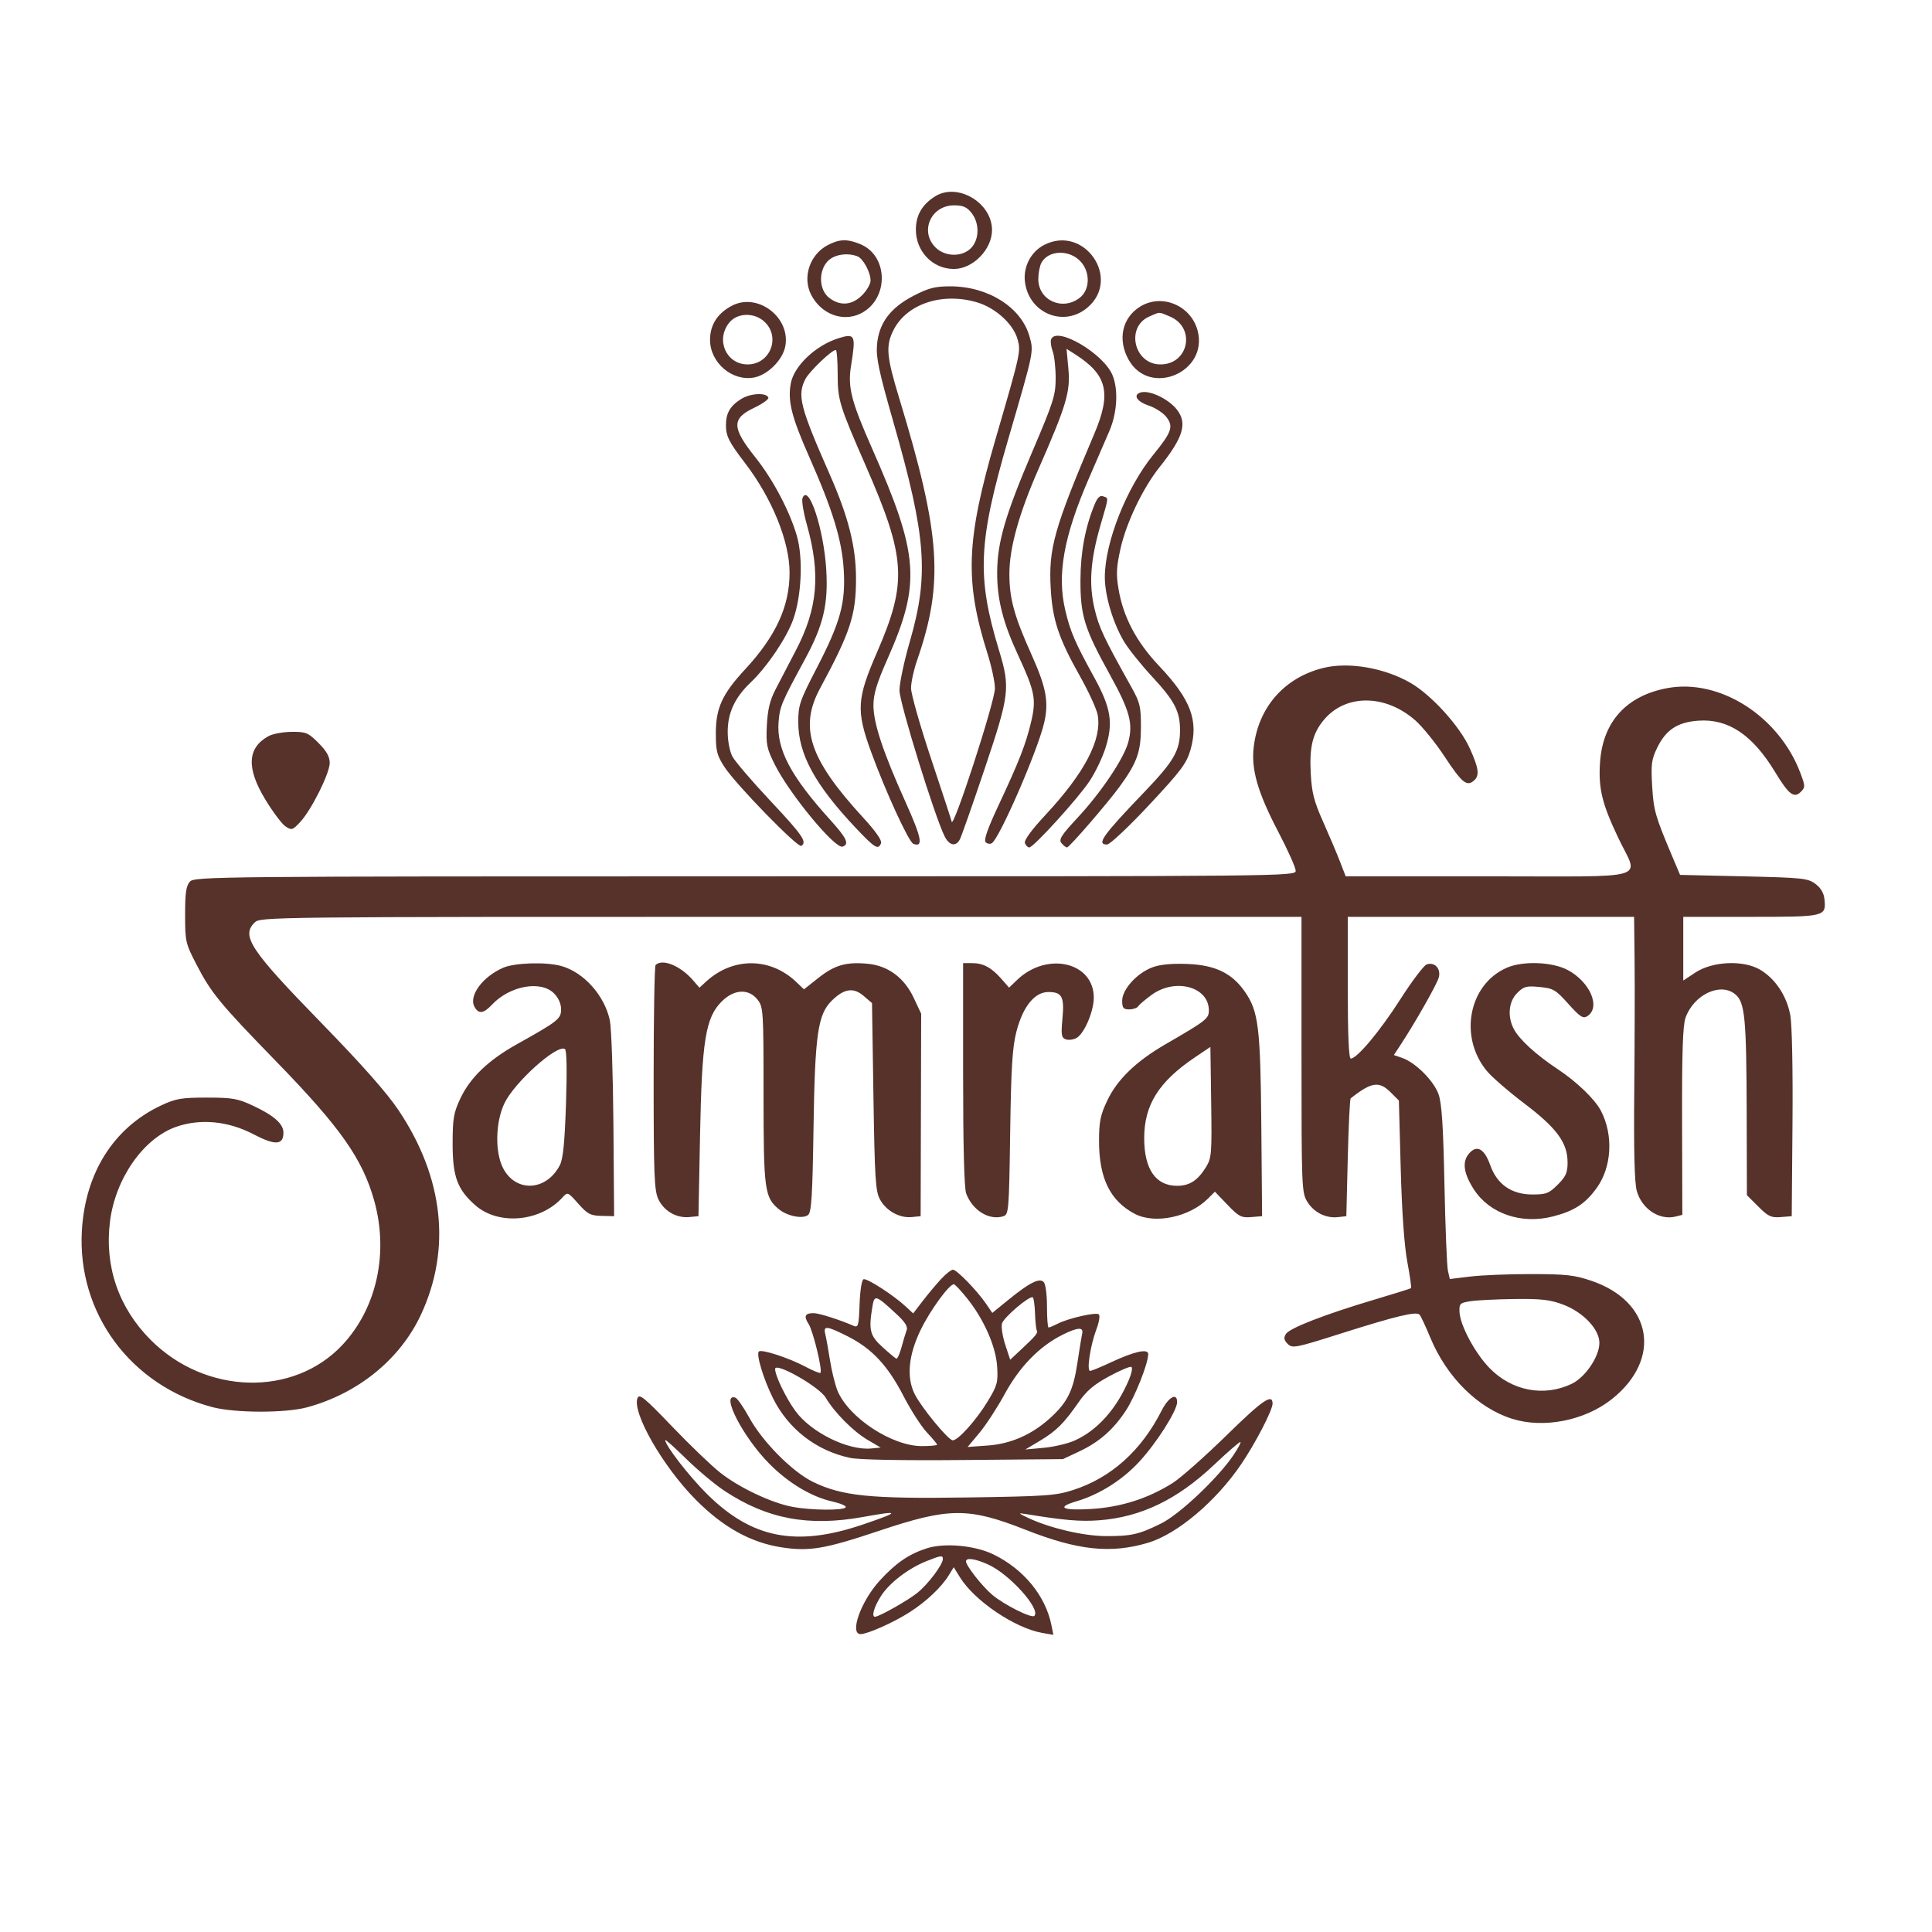 <svg width="668" height="668" viewBox="0 0 668 668" xmlns="http://www.w3.org/2000/svg"><path d="M323.304 67.900 C 318.828 70.708,316.667 74.451,316.667 79.392 C 316.667 86.960,322.496 93.000,329.800 93.000 C 336.397 93.000,343.005 86.248,342.996 79.516 C 342.985 70.066,331.062 63.033,323.304 67.900 M335.927 73.635 C 338.696 77.155,338.650 82.679,335.826 85.686 C 332.772 88.936,326.777 88.868,323.455 85.545 C 317.901 79.992,321.874 71.000,329.882 71.000 C 332.983 71.000,334.310 71.578,335.927 73.635 M286.062 84.827 C 279.920 88.121,277.370 95.948,280.480 101.961 C 283.890 108.556,291.253 111.397,297.387 108.487 C 307.321 103.772,307.399 88.572,297.510 84.440 C 292.941 82.530,290.169 82.624,286.062 84.827 M361.000 84.695 C 356.457 87.038,353.742 92.249,354.374 97.413 C 355.707 108.294,367.739 113.298,375.953 106.387 C 387.853 96.373,374.873 77.543,361.000 84.695 M373.750 90.555 C 377.024 94.276,376.840 100.194,373.365 102.927 C 367.383 107.633,359.000 103.870,359.000 96.480 C 359.000 94.494,359.479 91.973,360.065 90.878 C 362.473 86.379,369.921 86.203,373.750 90.555 M296.455 88.621 C 298.432 89.380,301.000 94.129,301.000 97.027 C 301.000 98.197,299.685 100.469,298.077 102.077 C 294.561 105.593,290.415 105.901,286.635 102.927 C 283.163 100.197,282.929 93.769,286.174 90.314 C 288.334 88.015,292.911 87.261,296.455 88.621 M315.878 102.259 C 307.792 106.446,303.852 111.744,303.227 119.271 C 302.864 123.658,303.881 128.440,308.928 146.056 C 320.270 185.645,321.250 198.789,314.573 221.830 C 312.608 228.611,311.000 236.204,311.000 238.702 C 311.000 243.013,323.243 282.552,326.652 289.250 C 328.253 292.396,330.493 292.815,331.878 290.227 C 332.400 289.252,336.241 278.313,340.414 265.919 C 349.055 240.251,349.354 237.809,345.440 224.926 C 337.672 199.358,338.185 187.559,348.621 151.771 C 357.574 121.071,357.449 121.675,355.950 116.320 C 353.133 106.258,341.650 99.000,328.550 99.000 C 323.308 99.000,321.055 99.579,315.878 102.259 M337.816 104.538 C 344.233 106.444,350.380 112.048,351.826 117.311 C 352.992 121.558,352.920 121.883,344.159 152.000 C 334.028 186.828,333.509 200.892,341.431 225.970 C 342.844 230.443,344.000 235.860,344.000 238.006 C 344.000 242.609,329.295 287.772,329.025 284.000 C 329.005 283.725,325.842 274.067,321.995 262.537 C 318.148 251.007,315.000 239.940,315.000 237.943 C 315.000 235.947,315.924 231.655,317.054 228.407 C 326.403 201.523,325.272 184.821,310.907 137.675 C 306.475 123.127,306.181 119.526,308.977 114.044 C 313.582 105.018,325.834 100.980,337.816 104.538 M253.071 105.702 C 248.077 108.321,245.500 112.336,245.500 117.500 C 245.500 125.393,253.157 131.944,260.722 130.524 C 265.451 129.637,270.637 124.451,271.524 119.722 C 273.398 109.732,261.960 101.041,253.071 105.702 M394.299 105.960 C 387.955 109.827,386.300 117.441,390.277 124.463 C 397.588 137.370,417.940 128.634,414.067 114.250 C 411.741 105.609,401.747 101.418,394.299 105.960 M404.452 109.415 C 413.551 113.217,411.060 126.000,401.220 126.000 C 392.093 126.000,389.093 113.043,397.384 109.434 C 401.250 107.752,400.475 107.754,404.452 109.415 M264.545 111.455 C 269.938 116.847,266.134 126.000,258.500 126.000 C 251.130 126.000,247.375 117.607,252.073 111.635 C 254.913 108.024,261.027 107.936,264.545 111.455 M289.994 116.923 C 282.112 119.356,274.567 126.459,273.431 132.516 C 272.286 138.619,273.665 144.118,279.847 158.097 C 287.953 176.428,291.097 186.724,291.726 197.000 C 292.424 208.403,290.575 215.165,282.488 230.786 C 276.507 242.339,276.000 243.813,276.000 249.649 C 276.000 260.668,281.746 271.273,295.774 286.143 C 302.503 293.277,303.682 293.992,304.631 291.520 C 304.986 290.593,302.702 287.325,298.513 282.770 C 279.847 262.473,276.211 251.596,283.547 238.000 C 294.043 218.545,295.978 212.629,295.973 200.000 C 295.968 189.061,293.346 178.688,286.872 164.000 C 276.619 140.738,275.577 136.652,278.474 131.051 C 279.847 128.395,287.583 121.000,288.989 121.000 C 289.335 121.000,289.622 124.713,289.628 129.250 C 289.639 138.352,290.139 139.989,299.378 161.129 C 313.253 192.877,313.759 201.304,303.248 225.500 C 296.217 241.685,295.980 245.672,301.199 260.000 C 306.174 273.659,314.206 291.142,315.784 291.747 C 319.320 293.104,318.708 289.777,313.154 277.454 C 305.329 260.092,302.000 250.074,302.000 243.889 C 302.000 239.951,303.131 236.240,306.980 227.545 C 318.460 201.613,317.720 191.725,301.560 155.136 C 294.282 138.657,293.063 133.880,294.250 126.500 C 295.967 115.835,295.671 115.171,289.994 116.923 M363.428 117.328 C 363.148 118.058,363.387 119.887,363.959 121.393 C 364.532 122.898,365.000 127.075,365.000 130.675 C 365.000 136.623,364.275 138.921,357.050 155.860 C 347.571 178.087,344.838 187.438,344.778 197.853 C 344.724 207.111,346.766 215.223,351.973 226.443 C 357.775 238.942,358.338 241.732,356.585 249.288 C 354.773 257.102,352.446 263.089,345.299 278.326 C 341.468 286.492,340.073 290.473,340.789 291.189 C 341.359 291.759,342.325 291.917,342.935 291.540 C 345.557 289.920,358.622 259.928,360.965 250.154 C 362.719 242.832,361.808 237.810,356.637 226.306 C 350.659 213.003,349.000 206.949,349.000 198.430 C 349.000 189.436,352.286 177.633,359.141 162.000 C 368.715 140.168,370.137 135.397,369.406 127.556 L 368.758 120.611 371.629 122.438 C 382.851 129.578,384.374 135.825,378.352 150.000 C 364.441 182.746,362.501 189.637,363.294 203.500 C 363.915 214.353,366.033 220.708,373.383 233.762 C 376.398 239.118,379.163 245.150,379.528 247.166 C 381.064 255.661,375.080 267.134,361.480 281.765 C 356.597 287.019,354.005 290.572,354.368 291.515 C 354.681 292.332,355.365 293.000,355.887 293.000 C 357.353 293.000,372.665 276.158,376.702 270.104 C 378.681 267.136,381.169 261.961,382.231 258.604 C 384.976 249.928,384.151 244.797,378.306 234.171 C 371.649 222.069,370.087 218.443,368.327 211.000 C 365.415 198.684,367.782 185.475,376.506 165.359 C 379.096 159.387,382.281 152.025,383.584 149.000 C 386.287 142.723,386.731 134.684,384.649 129.702 C 381.489 122.139,365.222 112.653,363.428 117.328 M394.250 135.737 C 391.669 136.624,393.146 138.882,397.189 140.230 C 399.493 140.998,402.271 142.822,403.363 144.284 C 405.783 147.526,405.102 149.446,398.773 157.222 C 389.495 168.622,382.000 187.546,382.000 199.571 C 382.000 205.876,384.756 215.201,388.514 221.615 C 390.025 224.192,394.414 229.702,398.268 233.859 C 406.148 242.357,408.000 245.904,408.000 252.500 C 408.000 259.515,405.882 263.190,395.752 273.753 C 381.181 288.946,379.008 292.000,382.767 292.000 C 383.748 292.000,390.210 285.928,397.278 278.366 C 408.297 266.578,410.235 264.001,411.593 259.329 C 414.514 249.280,411.771 241.879,400.843 230.334 C 392.940 221.984,388.408 213.439,386.755 203.765 C 385.874 198.612,385.991 196.119,387.418 189.713 C 389.421 180.723,395.181 168.703,400.938 161.500 C 409.138 151.240,410.618 146.326,406.922 141.629 C 403.919 137.811,397.246 134.708,394.250 135.737 M256.314 137.924 C 252.477 140.295,251.000 142.817,251.000 147.000 C 251.000 150.787,252.027 152.830,257.573 160.070 C 266.937 172.294,273.000 187.201,273.000 198.000 C 273.000 209.674,268.257 219.966,257.563 231.500 C 249.724 239.955,247.500 244.827,247.500 253.548 C 247.500 259.689,247.886 261.188,250.500 265.201 C 254.451 271.264,275.831 293.223,277.050 292.469 C 279.153 291.169,277.517 288.780,266.437 276.976 C 260.077 270.201,254.138 263.272,253.238 261.579 C 252.294 259.801,251.604 256.176,251.606 253.000 C 251.610 246.491,254.097 241.141,259.510 236.000 C 265.181 230.613,271.904 220.686,274.217 214.283 C 277.128 206.227,277.735 193.078,275.551 185.402 C 273.126 176.881,267.304 165.829,261.216 158.188 C 252.987 147.862,252.902 144.738,260.746 141.000 C 263.631 139.625,265.847 138.050,265.669 137.500 C 265.080 135.675,259.548 135.926,256.314 137.924 M277.461 172.240 C 277.125 173.117,277.822 177.302,279.011 181.539 C 283.777 198.525,282.720 210.440,275.165 224.888 C 272.688 229.625,269.504 235.742,268.089 238.482 C 266.197 242.145,265.418 245.402,265.146 250.784 C 264.814 257.362,265.089 258.731,267.866 264.302 C 272.942 274.483,288.717 293.594,291.327 292.724 C 293.752 291.916,292.782 289.800,287.131 283.563 C 273.377 268.387,268.421 258.994,269.202 249.583 C 269.647 244.209,270.181 242.942,278.302 227.972 C 284.668 216.235,286.402 208.962,285.683 197.000 C 284.835 182.861,279.523 166.867,277.461 172.240 M378.536 174.260 C 375.249 182.130,373.609 190.807,373.574 200.500 C 373.530 212.822,374.921 217.310,383.707 233.204 C 390.637 245.737,391.842 250.161,390.094 256.651 C 388.579 262.279,380.692 274.016,372.546 282.766 C 366.921 288.810,365.990 290.282,367.014 291.516 C 367.691 292.332,368.560 293.000,368.946 293.000 C 369.727 293.000,383.013 277.625,387.166 271.914 C 393.122 263.725,394.464 259.981,394.483 251.500 C 394.498 244.263,394.180 242.928,391.142 237.500 C 381.666 220.568,379.951 216.920,378.440 210.486 C 376.421 201.890,377.007 193.649,380.495 181.614 C 383.459 171.385,383.367 172.355,381.445 171.617 C 380.356 171.199,379.484 171.991,378.536 174.260 M457.500 230.953 C 444.140 234.285,435.196 244.401,433.500 258.099 C 432.525 265.977,434.795 273.872,442.004 287.670 C 445.302 293.982,448.000 300.013,448.000 301.073 C 448.000 302.969,444.928 303.000,257.655 303.000 C 74.522 303.000,67.247 303.069,65.655 304.829 C 64.356 306.264,64.000 308.729,64.000 316.275 C 64.000 325.524,64.152 326.186,67.959 333.544 C 73.032 343.346,76.019 346.975,95.498 367.000 C 117.647 389.770,125.312 400.648,129.363 415.060 C 134.464 433.208,130.270 452.314,118.399 465.004 C 101.486 483.086,71.027 482.284,52.078 463.258 C 40.986 452.120,36.081 437.815,38.033 422.295 C 39.895 407.497,49.564 393.633,60.809 389.642 C 69.181 386.670,78.877 387.583,87.628 392.167 C 95.152 396.108,98.000 395.959,98.000 391.625 C 98.000 388.586,94.752 385.705,87.497 382.308 C 82.179 379.818,80.368 379.500,71.500 379.500 C 62.717 379.500,60.797 379.830,55.718 382.209 C 39.345 389.881,29.468 405.482,28.308 425.500 C 26.656 454.032,45.244 479.140,73.500 486.542 C 81.273 488.578,98.636 488.614,106.093 486.610 C 123.761 481.862,138.386 469.966,145.570 454.500 C 156.088 431.858,153.377 407.150,137.823 383.897 C 133.783 377.857,125.160 368.108,110.984 353.554 C 86.570 328.489,83.350 323.650,88.000 319.000 C 89.985 317.015,91.333 317.000,270.000 317.000 L 450.000 317.000 450.000 364.632 C 450.000 410.588,450.071 412.378,452.009 415.514 C 454.299 419.220,458.470 421.304,462.643 420.827 L 465.500 420.500 466.000 400.331 C 466.275 389.237,466.725 379.984,467.000 379.767 C 474.237 374.055,476.834 373.680,480.912 377.758 L 483.670 380.516 484.304 404.008 C 484.709 418.998,485.535 430.684,486.587 436.299 C 487.494 441.138,488.070 445.231,487.868 445.394 C 487.666 445.558,481.960 447.342,475.190 449.360 C 458.014 454.477,445.875 459.190,444.608 461.231 C 443.785 462.558,443.931 463.360,445.235 464.663 C 446.836 466.265,447.890 466.062,463.218 461.202 C 482.870 454.970,489.762 453.316,490.843 454.573 C 491.282 455.083,492.937 458.631,494.522 462.459 C 500.188 476.147,510.939 486.814,522.845 490.563 C 533.709 493.984,547.925 491.187,557.262 483.793 C 574.700 469.981,571.353 450.077,550.384 442.894 C 544.451 440.861,541.567 440.533,529.500 440.518 C 521.800 440.508,512.300 440.889,508.389 441.366 L 501.277 442.231 500.627 439.366 C 500.270 437.789,499.729 424.350,499.425 409.500 C 499.010 389.226,498.500 381.457,497.378 378.314 C 495.726 373.687,489.437 367.397,484.872 365.805 L 481.941 364.784 484.009 361.642 C 489.316 353.580,496.910 340.206,497.488 337.905 C 498.246 334.882,496.026 332.519,493.298 333.446 C 492.309 333.782,488.198 339.219,484.161 345.528 C 477.103 356.561,469.208 366.000,467.037 366.000 C 466.349 366.000,466.000 357.754,466.000 341.500 L 466.000 317.000 515.500 317.000 L 565.000 317.000 565.168 332.250 C 565.260 340.637,565.207 361.000,565.050 377.500 C 564.858 397.722,565.137 408.868,565.907 411.696 C 567.610 417.956,573.741 422.035,579.338 420.630 L 581.676 420.043 581.588 387.772 C 581.523 363.992,581.835 354.557,582.773 351.915 C 585.610 343.928,594.767 339.561,599.924 343.737 C 603.324 346.490,603.842 351.815,603.927 384.868 L 604.000 413.235 607.946 417.181 C 611.364 420.600,612.400 421.085,615.696 420.814 L 619.500 420.500 619.764 388.553 C 619.918 369.973,619.604 354.283,619.013 351.053 C 617.778 344.304,613.782 338.309,608.458 335.220 C 602.688 331.872,592.054 332.375,586.160 336.276 L 582.000 339.028 582.000 328.014 L 582.000 317.000 605.378 317.000 C 631.140 317.000,631.414 316.934,630.818 310.914 C 630.607 308.783,629.549 306.990,627.680 305.599 C 625.072 303.658,623.210 303.462,602.877 303.000 L 580.893 302.500 578.355 296.500 C 572.294 282.172,571.754 280.297,571.250 271.841 C 570.799 264.294,571.018 262.595,572.952 258.598 C 575.979 252.345,579.973 249.702,587.180 249.181 C 597.547 248.431,605.949 254.046,613.751 266.937 C 618.466 274.729,620.292 276.137,622.639 273.790 C 624.207 272.221,624.199 271.804,622.508 267.307 C 615.119 247.647,594.648 234.561,576.524 237.911 C 562.308 240.539,554.126 249.593,553.210 263.710 C 552.630 272.651,553.914 277.915,559.572 289.799 C 566.612 304.583,572.000 303.000,514.641 303.000 L 465.283 303.000 463.246 297.750 C 462.126 294.863,459.504 288.675,457.420 284.000 C 454.309 277.024,453.552 274.043,453.196 267.375 C 452.706 258.188,453.869 253.498,457.795 248.832 C 465.314 239.896,479.044 240.005,489.359 249.085 C 491.818 251.249,496.359 256.860,499.450 261.555 C 505.380 270.558,507.095 271.996,509.513 269.989 C 511.660 268.208,511.366 265.764,508.154 258.679 C 504.682 251.022,494.857 240.209,487.596 236.055 C 478.537 230.872,466.206 228.782,457.500 230.953 M92.893 254.497 C 85.483 258.525,85.116 265.562,91.750 276.468 C 94.362 280.763,97.508 284.942,98.741 285.754 C 100.825 287.128,101.176 287.023,103.770 284.247 C 107.664 280.078,114.000 267.402,114.000 263.780 C 114.000 261.611,112.911 259.675,110.118 256.882 C 106.555 253.320,105.793 253.003,100.868 253.040 C 97.915 253.062,94.327 253.718,92.893 254.497 M174.000 334.594 C 166.894 337.672,162.008 344.278,164.035 348.065 C 165.439 350.689,167.187 350.497,170.076 347.403 C 176.192 340.850,186.961 338.870,191.545 343.455 C 193.072 344.981,194.000 347.055,194.000 348.940 C 194.000 352.283,193.011 353.067,178.732 361.040 C 168.851 366.557,162.542 372.610,159.165 379.814 C 156.835 384.785,156.500 386.757,156.500 395.500 C 156.500 406.865,158.132 411.275,164.362 416.745 C 172.353 423.761,186.838 422.466,194.450 414.055 C 196.255 412.061,196.296 412.076,199.930 416.171 C 203.118 419.764,204.157 420.310,207.963 420.399 L 212.335 420.500 212.094 389.000 C 211.961 371.675,211.402 355.380,210.852 352.790 C 209.024 344.184,201.851 336.165,194.041 333.995 C 188.801 332.539,177.999 332.862,174.000 334.594 M226.667 333.667 C 226.300 334.033,226.000 351.628,226.000 372.766 C 226.000 406.265,226.210 411.640,227.635 414.643 C 229.577 418.736,233.906 421.236,238.314 420.809 L 241.500 420.500 242.044 392.500 C 242.682 359.687,243.952 351.848,249.533 346.267 C 253.806 341.994,258.861 341.737,261.927 345.635 C 263.921 348.169,264.000 349.429,264.000 378.667 C 264.000 411.285,264.357 413.976,269.230 418.040 C 272.186 420.506,277.600 421.577,279.431 420.057 C 280.564 419.117,280.926 413.262,281.275 390.194 C 281.768 357.630,282.750 350.761,287.596 345.983 C 291.844 341.795,295.087 341.311,298.609 344.338 L 301.500 346.823 302.000 379.162 C 302.440 407.587,302.714 411.891,304.267 414.733 C 306.412 418.658,311.042 421.225,315.223 420.809 L 318.318 420.500 318.409 385.500 L 318.500 350.500 315.918 345.000 C 312.657 338.051,307.062 333.905,300.038 333.230 C 292.629 332.518,288.607 333.662,283.033 338.069 L 277.980 342.062 275.240 339.463 C 266.267 330.952,253.396 330.911,244.166 339.363 L 241.832 341.500 239.659 338.977 C 235.296 333.911,228.997 331.336,226.667 333.667 M333.000 371.435 C 333.000 396.232,333.378 410.869,334.067 412.685 C 336.289 418.551,342.051 422.071,346.908 420.529 C 348.772 419.938,348.880 418.617,349.271 391.705 C 349.601 369.041,350.027 362.158,351.440 356.671 C 353.667 348.026,357.726 343.000,362.481 343.000 C 367.206 343.000,368.055 344.600,367.349 352.170 C 366.829 357.734,366.989 358.782,368.442 359.340 C 369.379 359.699,371.055 359.506,372.167 358.911 C 374.818 357.492,378.113 349.928,378.179 345.105 C 378.350 332.715,362.088 328.838,351.696 338.792 L 348.892 341.478 346.196 338.401 C 342.788 334.513,339.951 333.000,336.066 333.000 L 333.000 333.000 333.000 371.435 M398.500 334.443 C 393.147 336.415,388.000 342.073,388.000 345.985 C 388.000 348.515,388.393 349.000,390.441 349.000 C 391.784 349.000,393.178 348.520,393.541 347.934 C 393.903 347.348,396.022 345.548,398.250 343.934 C 406.354 338.063,417.874 341.161,417.968 349.236 C 418.003 352.196,417.255 352.785,403.002 361.041 C 392.813 366.942,386.318 373.216,382.855 380.500 C 380.449 385.559,380.001 387.765,380.001 394.572 C 380.000 407.428,383.888 415.293,392.439 419.734 C 399.343 423.318,411.285 420.805,417.665 414.426 L 420.062 412.029 424.423 416.581 C 428.308 420.636,429.200 421.099,432.582 420.817 L 436.379 420.500 436.108 389.289 C 435.813 355.206,435.140 349.696,430.449 342.927 C 425.982 336.480,420.222 333.687,410.592 333.297 C 405.199 333.079,401.166 333.461,398.500 334.443 M521.007 334.593 C 507.817 340.313,504.298 358.465,514.085 370.299 C 515.813 372.389,521.659 377.455,527.076 381.558 C 538.276 390.039,542.000 395.125,542.000 401.938 C 542.000 405.452,541.403 406.797,538.600 409.600 C 535.589 412.611,534.594 413.000,529.904 413.000 C 522.626 413.000,517.628 409.537,515.253 402.849 C 513.179 397.009,510.511 395.650,507.769 399.037 C 505.502 401.837,506.100 405.824,509.600 411.241 C 515.025 419.639,526.001 423.396,536.928 420.597 C 544.272 418.716,548.091 416.237,552.033 410.795 C 557.283 403.549,557.909 392.527,553.551 384.099 C 551.476 380.086,545.156 374.004,538.447 369.565 C 531.135 364.726,525.296 359.379,523.418 355.800 C 521.135 351.451,521.613 346.296,524.575 343.334 C 526.851 341.058,527.747 340.817,532.315 341.256 C 537.048 341.711,537.882 342.201,542.271 347.102 C 546.259 351.554,547.350 352.270,548.781 351.374 C 553.577 348.372,549.829 339.507,542.015 335.373 C 536.679 332.549,526.585 332.174,521.007 334.593 M195.695 381.620 C 195.247 395.095,194.683 400.712,193.563 402.879 C 188.904 411.888,178.290 412.409,173.920 403.843 C 171.088 398.292,171.307 388.001,174.394 381.500 C 177.835 374.255,192.581 361.005,195.319 362.697 C 195.944 363.083,196.081 370.001,195.695 381.620 M416.940 403.597 C 414.116 408.166,411.269 410.000,407.000 410.000 C 399.573 410.000,395.615 404.264,395.615 393.500 C 395.615 382.018,400.654 374.002,413.172 365.569 L 418.500 361.980 418.772 381.086 C 419.027 399.022,418.915 400.402,416.940 403.597 M325.371 442.250 C 323.709 444.038,320.861 447.440,319.042 449.811 L 315.736 454.121 313.118 451.690 C 308.966 447.834,299.792 441.903,298.593 442.300 C 297.953 442.511,297.379 446.084,297.208 450.921 C 296.948 458.277,296.729 459.100,295.208 458.438 C 290.380 456.336,283.259 454.062,281.417 454.033 C 278.337 453.984,277.804 455.052,279.565 457.739 C 281.124 460.119,284.458 473.875,283.667 474.666 C 283.440 474.893,281.114 473.941,278.497 472.550 C 272.727 469.482,263.269 466.398,262.374 467.293 C 261.389 468.278,263.958 476.775,267.237 483.375 C 272.565 494.102,282.174 501.557,293.916 504.075 C 296.944 504.725,311.798 505.003,333.145 504.810 L 367.500 504.500 373.046 501.899 C 380.031 498.623,384.920 494.349,389.283 487.706 C 392.480 482.839,397.000 471.403,397.000 468.181 C 397.000 466.194,392.193 467.256,384.138 471.024 C 380.638 472.661,377.385 474.000,376.907 474.000 C 375.664 474.000,376.960 465.341,379.041 459.750 C 380.093 456.922,380.423 454.761,379.857 454.411 C 378.672 453.679,369.430 455.798,365.800 457.634 C 364.314 458.385,362.852 459.000,362.550 459.000 C 362.247 459.000,362.000 455.715,362.000 451.700 C 362.000 447.536,361.506 443.906,360.851 443.251 C 359.360 441.760,355.896 443.519,348.569 449.487 L 343.097 453.944 340.893 450.722 C 337.796 446.194,330.797 439.000,329.488 439.000 C 328.885 439.000,327.033 440.462,325.371 442.250 M334.291 448.798 C 340.165 456.084,344.332 465.509,344.770 472.500 C 345.112 477.964,344.821 479.036,341.510 484.500 C 337.564 491.013,331.302 498.000,329.412 498.000 C 327.911 498.000,318.553 486.627,316.248 482.000 C 313.383 476.251,314.088 468.603,318.283 459.905 C 321.570 453.089,328.235 443.934,329.828 444.048 C 330.198 444.074,332.206 446.212,334.291 448.798 M310.089 454.462 C 312.858 457.024,313.935 458.725,313.500 459.853 C 313.150 460.759,312.350 463.418,311.721 465.763 C 311.093 468.108,310.278 469.908,309.910 469.763 C 309.543 469.618,307.388 467.814,305.121 465.753 C 300.759 461.786,300.292 459.914,301.637 451.781 C 302.341 447.524,302.721 447.645,310.089 454.462 M357.863 454.093 C 357.964 456.938,358.231 459.565,358.457 459.931 C 359.000 460.809,358.235 461.768,353.363 466.319 L 349.275 470.137 347.567 464.916 C 346.628 462.045,346.124 458.751,346.447 457.598 C 347.038 455.489,355.988 447.889,357.090 448.561 C 357.414 448.758,357.762 451.248,357.863 454.093 M540.385 451.043 C 547.366 453.655,553.000 459.578,553.000 464.307 C 553.000 469.040,548.118 476.241,543.385 478.490 C 533.797 483.047,522.705 480.913,515.038 473.036 C 509.956 467.815,504.820 458.207,504.627 453.562 C 504.509 450.729,504.799 450.455,508.500 449.892 C 510.700 449.557,517.546 449.220,523.712 449.142 C 532.799 449.027,535.960 449.387,540.385 451.043 M293.111 462.056 C 301.454 466.268,306.939 472.129,312.360 482.625 C 314.897 487.536,318.553 493.230,320.486 495.279 C 322.419 497.328,324.000 499.229,324.000 499.502 C 324.000 499.776,321.625 500.000,318.722 500.000 C 308.404 500.000,293.464 490.194,289.587 480.876 C 288.757 478.883,287.588 474.158,286.988 470.376 C 286.388 466.594,285.646 462.488,285.340 461.250 C 284.599 458.256,285.837 458.384,293.111 462.056 M374.164 461.125 C 373.979 461.881,373.241 466.416,372.525 471.202 C 371.081 480.846,369.071 484.896,363.014 490.368 C 356.722 496.053,349.497 499.224,341.531 499.798 L 334.563 500.300 338.657 495.400 C 340.909 492.705,344.834 486.675,347.379 482.000 C 352.557 472.489,359.415 465.467,367.422 461.477 C 372.629 458.882,374.739 458.772,374.164 461.125 M285.478 483.232 C 288.517 488.377,294.999 494.914,299.942 497.821 L 304.500 500.500 301.229 500.815 C 293.205 501.587,280.348 495.224,274.991 487.829 C 271.664 483.235,268.000 475.633,268.000 473.322 C 268.000 470.818,283.254 479.467,285.478 483.232 M390.439 476.803 C 386.167 487.032,379.439 494.591,371.466 498.118 C 369.112 499.159,364.332 500.272,360.843 500.592 L 354.500 501.172 359.500 498.193 C 365.200 494.796,367.875 492.134,372.962 484.798 C 375.671 480.891,378.251 478.701,383.474 475.874 C 387.281 473.813,390.753 472.348,391.189 472.617 C 391.625 472.887,391.288 474.770,390.439 476.803 M220.422 483.394 C 218.470 488.347,229.139 506.985,240.500 518.466 C 249.991 528.057,259.559 533.370,270.302 535.014 C 279.868 536.478,285.198 535.570,304.000 529.271 C 328.136 521.186,334.816 521.142,354.621 528.939 C 372.701 536.058,384.020 537.262,396.899 533.437 C 407.032 530.428,420.446 519.110,429.193 506.191 C 434.134 498.892,439.998 487.561,439.999 485.309 C 440.002 481.703,436.532 484.087,424.178 496.183 C 416.655 503.548,408.238 511.002,405.474 512.747 C 396.962 518.122,387.559 521.117,377.250 521.738 C 367.201 522.342,365.046 521.189,372.250 519.062 C 380.080 516.750,387.960 511.799,393.781 505.532 C 399.820 499.032,407.000 487.756,407.000 484.773 C 407.000 481.380,404.018 483.031,401.624 487.750 C 394.622 501.549,384.237 510.886,371.150 515.146 C 365.091 517.119,361.835 517.351,334.500 517.756 C 300.868 518.254,291.242 517.288,281.152 512.402 C 273.954 508.916,263.622 498.488,259.000 490.044 C 257.075 486.527,254.938 483.466,254.251 483.242 C 248.970 481.518,256.858 496.872,265.991 506.096 C 272.574 512.745,280.536 517.523,287.715 519.133 C 290.584 519.776,292.695 520.685,292.406 521.151 C 291.686 522.318,280.427 522.219,273.943 520.989 C 266.643 519.605,255.613 514.377,249.000 509.167 C 245.975 506.784,238.475 499.584,232.334 493.167 C 222.853 483.260,221.056 481.786,220.422 483.394 M250.492 515.466 C 265.247 525.222,279.550 527.909,298.500 524.485 C 311.403 522.153,311.379 522.675,298.378 527.098 C 275.315 534.942,260.001 531.967,244.521 516.632 C 238.268 510.439,230.000 499.775,230.000 497.904 C 230.000 497.561,233.262 500.481,237.250 504.393 C 241.238 508.304,247.196 513.287,250.492 515.466 M426.399 503.226 C 420.992 511.176,407.858 523.576,401.500 526.733 C 393.795 530.559,391.165 531.156,382.222 531.109 C 374.601 531.069,363.174 528.401,355.672 524.910 C 352.044 523.222,351.891 523.033,354.500 523.462 C 367.864 525.658,373.497 526.142,380.000 525.650 C 394.523 524.553,407.043 518.511,419.806 506.439 C 424.588 501.916,428.679 498.384,428.899 498.589 C 429.118 498.795,427.993 500.882,426.399 503.226 M320.324 535.375 C 314.123 537.410,309.691 540.463,304.165 546.509 C 297.663 553.624,293.602 565.000,297.565 565.000 C 299.961 565.000,308.922 561.000,314.500 557.440 C 320.202 553.801,325.514 548.794,328.032 544.685 L 329.757 541.871 331.933 545.392 C 336.942 553.496,350.920 562.935,360.358 564.588 L 364.217 565.263 363.533 561.882 C 361.484 551.741,353.975 542.581,343.517 537.465 C 337.071 534.311,326.478 533.356,320.324 535.375 M326.000 539.021 C 326.000 540.969,320.887 547.756,317.168 550.745 C 313.853 553.409,303.941 559.000,302.533 559.000 C 301.245 559.000,302.201 555.641,304.546 551.927 C 307.420 547.374,313.967 542.325,320.264 539.804 C 325.326 537.778,326.000 537.686,326.000 539.021 M341.690 540.946 C 349.078 544.300,359.938 556.395,357.633 558.701 C 356.695 559.639,347.203 554.883,343.066 551.402 C 339.596 548.482,334.000 541.352,334.000 539.850 C 334.000 538.459,337.223 538.918,341.690 540.946 " stroke="none" fill="#56322b" fill-rule="evenodd"/></svg>
